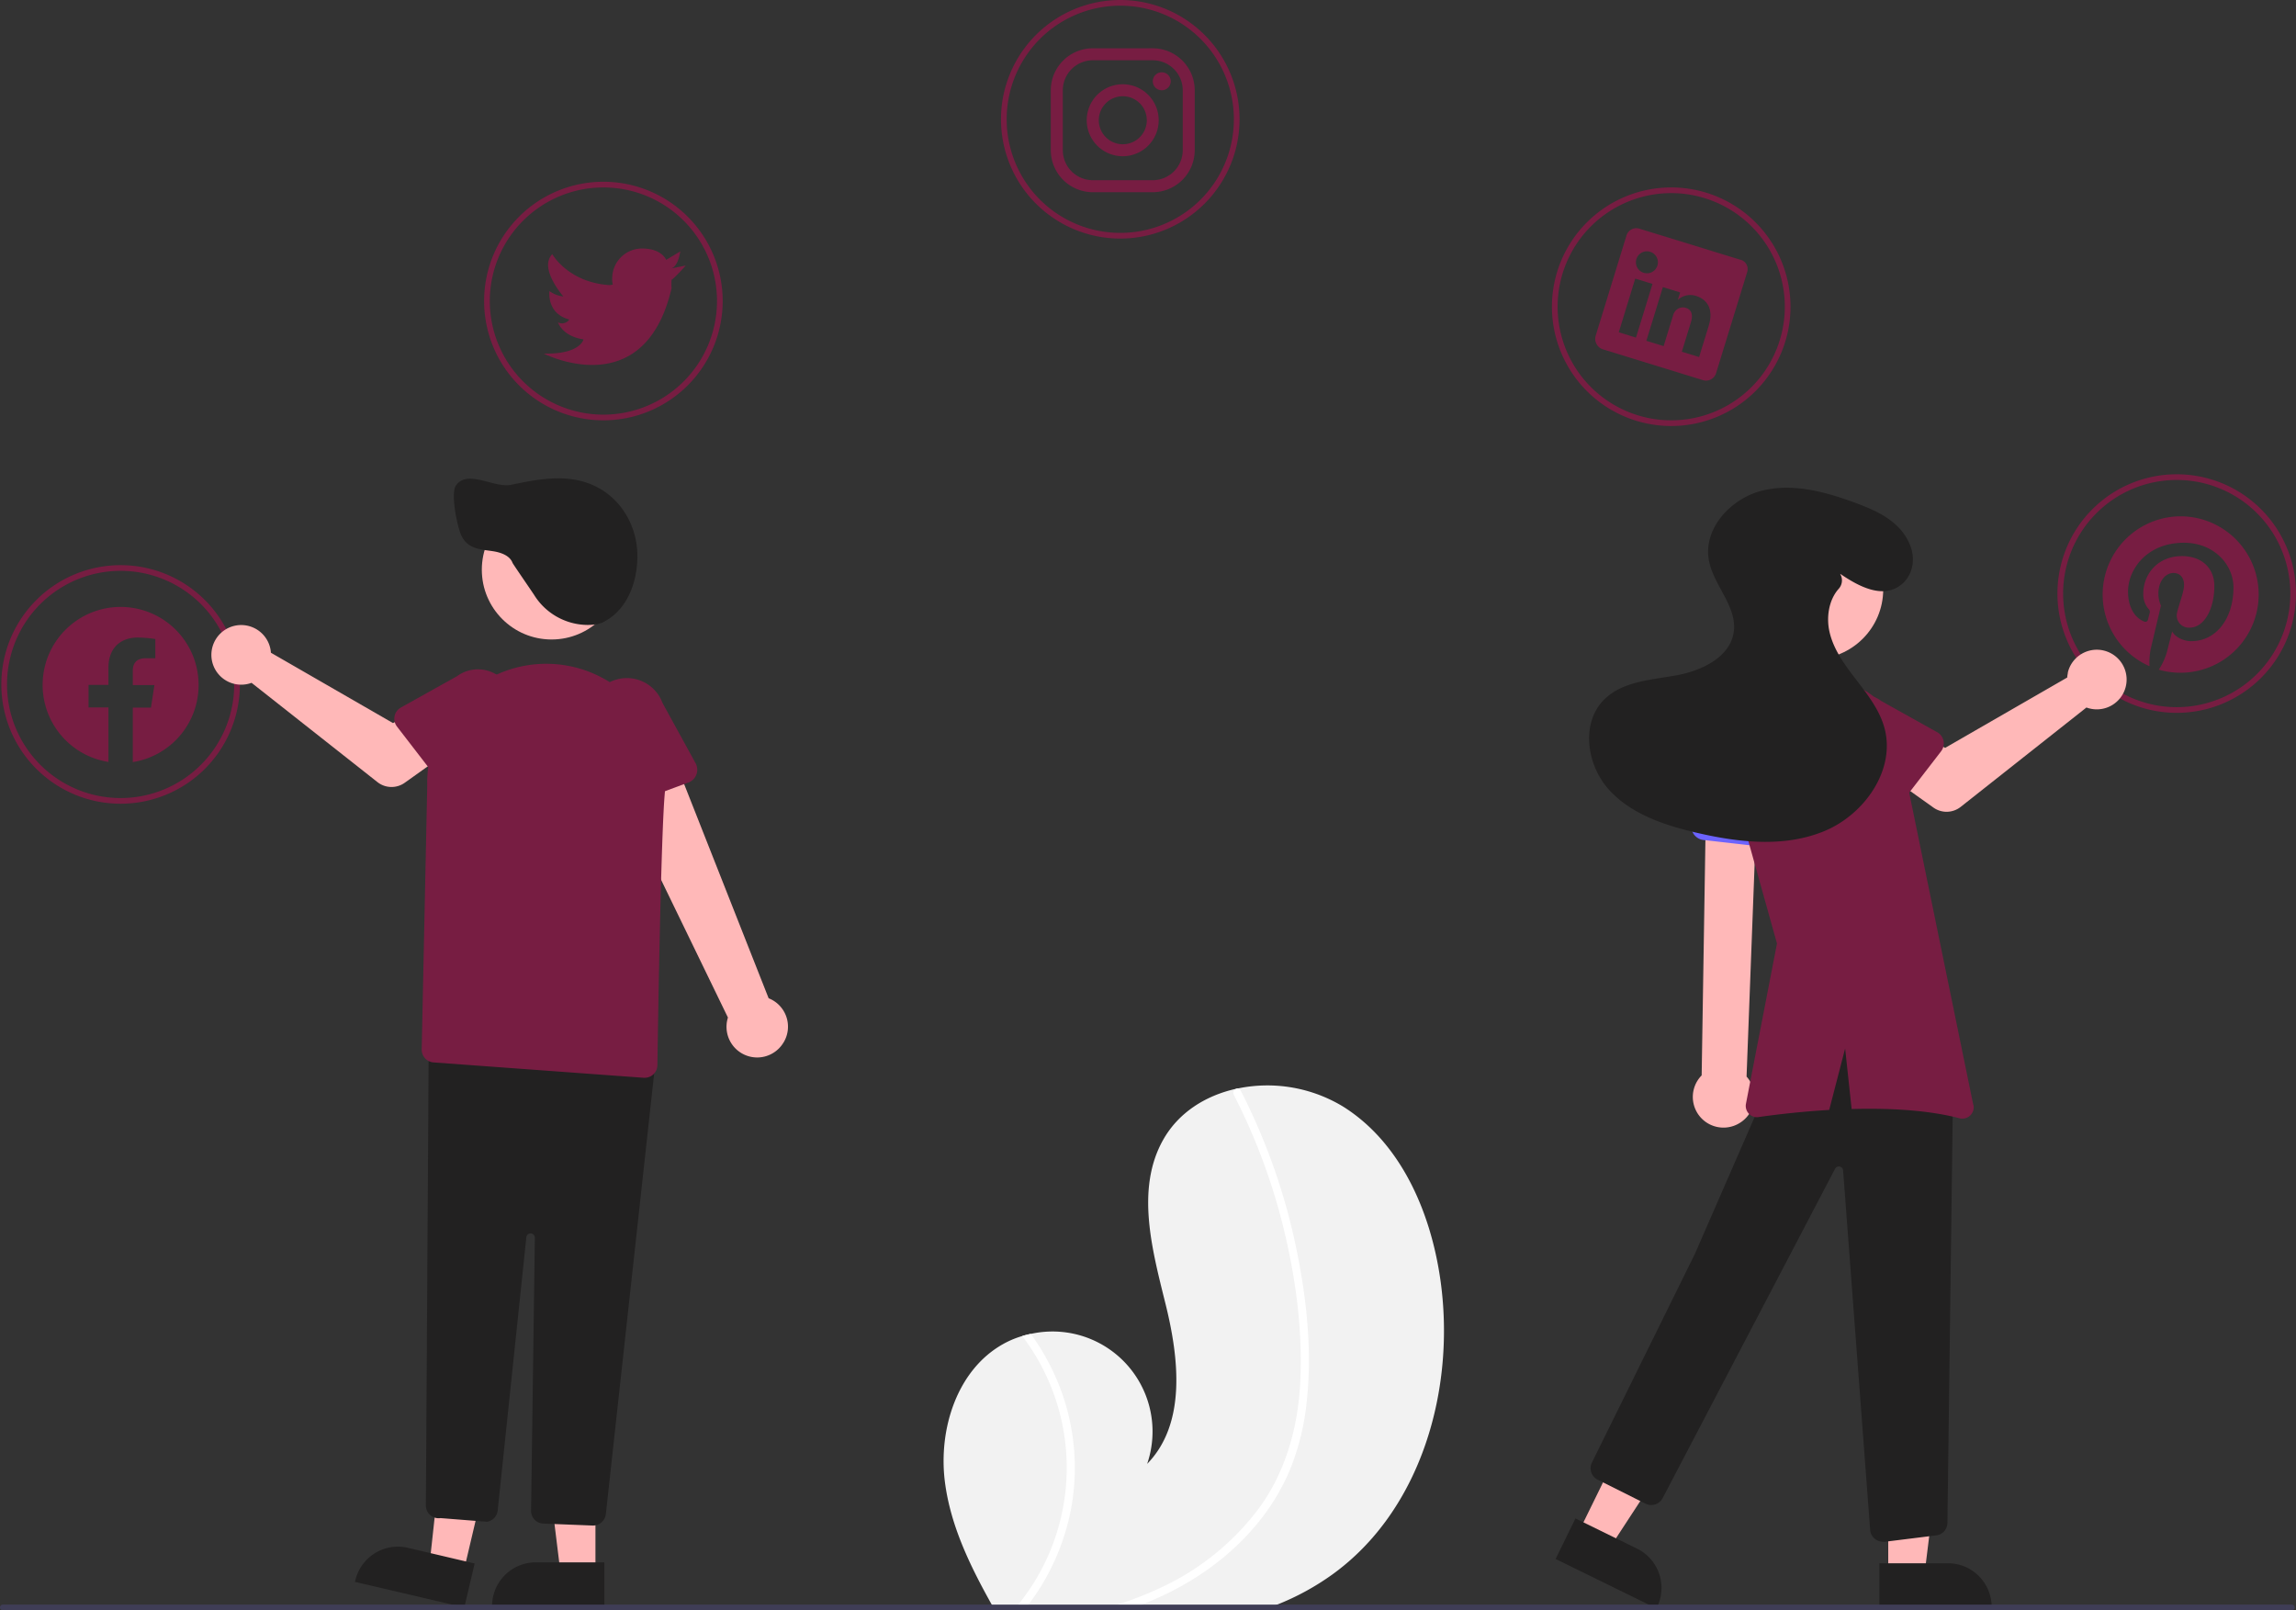 <svg id="ae72d77f-f397-4021-826a-c0dbbd2dad22" xmlns="http://www.w3.org/2000/svg" viewBox="0 0 808.47 567"><rect x="0" y="0" width="808.47" height="567" fill="#333333" stroke="none"/><defs><style>.cls-1{fill:#f2f2f2;}.cls-2{fill:#fff;}.cls-3,.cls-7{fill:#771d42;}.cls-4{fill:#ffb8b8;}.cls-5{fill:#222121;}.cls-6{fill:#6c63ff;}.cls-7{fill-rule:evenodd;}.cls-8{fill:#3f3d56;}</style></defs><title>destaque1</title><path class="cls-1" d="M469.11,554.42A90.31,90.31,0,0,1,449.72,565c-1.8.72-3.61,1.39-5.45,2H350.34c-.38-.66-.75-1.33-1.13-2-7.62-13.64-14.53-27.81-16.49-43.22-2.35-18.5,4.24-39.45,20.53-48.54a32.14,32.14,0,0,1,6.74-2.82c1-.3,2-.54,3-.75a35.22,35.22,0,0,1,40.95,45.78c13.81-14.16,11.23-37.12,6.47-56.31s-10.55-40.55-.84-57.79c5.39-9.59,14.88-15.54,25.52-17.94l1-.2A51.4,51.4,0,0,1,473,389.68c20.36,12.82,30.81,37.15,34.2,61C512.63,489,500.53,531.77,469.11,554.42Z"/><path class="cls-2" d="M370.32,481.89a79.14,79.14,0,0,1,6.84,49.29,81.24,81.24,0,0,1-15,33.82c-.51.68-1,1.35-1.56,2h-3.71c.57-.65,1.13-1.32,1.66-2a76.55,76.55,0,0,0,1.4-94.58c1-.3,2-.54,3-.75A80.29,80.29,0,0,1,370.32,481.89Z"/><path class="cls-2" d="M460.18,493a87.12,87.12,0,0,1-6,24.62,76.16,76.16,0,0,1-11.78,19.24c-9.93,11.95-23.07,20.94-37.34,26.92q-1.56.66-3.15,1.26c-1.84.72-3.7,1.38-5.57,2H386.18c2.39-.6,4.77-1.27,7.12-2a119.07,119.07,0,0,0,16.31-6.43,90.53,90.53,0,0,0,33.88-27.79c9.49-13.1,13.68-28.85,14.4-44.86.76-17.13-1.47-34.57-5.38-51.24a214.8,214.8,0,0,0-18.07-49.23,1.55,1.55,0,0,1,.61-2,1.36,1.36,0,0,1,1-.2,1.14,1.14,0,0,1,.76.64c1,1.93,2,3.86,2.89,5.81a217.73,217.73,0,0,1,17,51.08C460.14,457.78,462,475.61,460.18,493Z"/><path class="cls-3" d="M42.47,283a42,42,0,1,1,42-42A42,42,0,0,1,42.47,283Zm0-82a40,40,0,1,0,40,40A40,40,0,0,0,42.47,201Z"/><path class="cls-3" d="M212.47,148a42,42,0,1,1,42-42A42,42,0,0,1,212.47,148Zm0-82a40,40,0,1,0,40,40A40,40,0,0,0,212.47,66Z"/><path class="cls-3" d="M394.47,84a42,42,0,1,1,42-42A42,42,0,0,1,394.47,84Zm0-82a40,40,0,1,0,40,40A40,40,0,0,0,394.47,2Z"/><path class="cls-3" d="M588.47,150a42,42,0,1,1,42-42A42,42,0,0,1,588.47,150Zm0-82a40,40,0,1,0,40,40A40,40,0,0,0,588.47,68Z"/><path class="cls-3" d="M766.47,251a42,42,0,1,1,42-42A42,42,0,0,1,766.47,251Zm0-82a40,40,0,1,0,40,40A40,40,0,0,0,766.47,169Z"/><path class="cls-3" d="M236.47,94.5l5-1s-4.2,4.7-5,5h0a21.45,21.45,0,0,0,0,3c-9.6,41.2-45,23-45,23,12.9.3,14-5,14-5-7.5-1.1-9-6-9-6a3.1,3.1,0,0,0,4-1c-8.1-2.1-7-10-7-10a10.48,10.48,0,0,0,4.9,1.9c-.9-1.1-8.5-10.2-3.9-14.9,0,0,5.6,10,20.3,10.9l1-.2a7.75,7.75,0,0,1-.2-2.2,10.5,10.5,0,0,1,10.5-10.5h0c7,0,8.5,4,8.5,4l5-3C239.47,88.5,239,93.5,236.47,94.5Z"/><polygon class="cls-4" points="555.8 539.63 566.81 545.03 592.86 505.14 576.61 497.17 555.8 539.63"/><path class="cls-5" d="M554.75,534.66l21.68,10.63h0a15.39,15.39,0,0,1,7.05,20.59h0l-.22.45-35.5-17.4Z"/><polygon class="cls-4" points="664.89 558.44 677.15 558.44 682.99 511.15 664.89 511.15 664.89 558.44"/><path class="cls-5" d="M661.77,550.44h24.14a15.39,15.39,0,0,1,15.39,15.39h0v.5H661.77Z"/><circle class="cls-4" cx="638.56" cy="207.53" r="24.56"/><path class="cls-5" d="M663,542.85a4.5,4.5,0,0,1-4.49-4.31L649,412.18a1.49,1.49,0,0,0-1.55-1.45,1.52,1.52,0,0,0-1.28.8l-60.73,116a4.51,4.51,0,0,1-6,1.93L562.54,521a4.51,4.51,0,0,1-2-6l36.24-73.43,24-55c9.27-18.24,19.11-27.65,30.08-28.75,11.26-1.12,23.28,6.62,36.76,23.67l.11.14v.18l-2,154.35a4.48,4.48,0,0,1-4.08,4.48l-18.17,2.26Z"/><path class="cls-4" d="M612.64,395.38a10.75,10.75,0,0,0,3.5-14.79,10.31,10.31,0,0,0-1.14-1.51l3.71-97.86-18,2.24-1.52,95.2a10.8,10.8,0,0,0,13.45,16.72Z"/><path class="cls-6" d="M624,298.52l-24.17-2.75a4.81,4.81,0,0,1-4.24-5.33,4.19,4.19,0,0,1,.13-.69L602,266.31a13.38,13.38,0,0,1,26.57,3.1l.83,24.16a4.82,4.82,0,0,1-4.65,5,4.22,4.22,0,0,1-.71,0Z"/><path class="cls-4" d="M728.15,236.92a11.38,11.38,0,0,0-.24,1.64l-43,24.78-10.44-6-11.13,14.58,17.45,12.43a8,8,0,0,0,9.6-.23l44.29-35a10.5,10.5,0,1,0-6.2-13.49,11.16,11.16,0,0,0-.37,1.25Z"/><path class="cls-3" d="M683.52,264.52l-13.89,18a4.5,4.5,0,0,1-6.31.82,5.23,5.23,0,0,1-.49-.45l-15.72-16.32a12.5,12.5,0,0,1,15.33-19.74l19.71,11a4.51,4.51,0,0,1,1.73,6.13,6.49,6.49,0,0,1-.36.55Z"/><path class="cls-3" d="M694.84,389.06,668.19,259.23a24.34,24.34,0,0,0-27.85-19.11l-8.89,1.48A23.8,23.8,0,0,0,616,251.26h0a33.24,33.24,0,0,0-5,28.31l14.71,52.65-10.92,56.41a4,4,0,0,0,3.16,4.69,3.71,3.71,0,0,0,1.33,0c5.46-.78,14.47-1.89,24.82-2.5l5.61-21.63L652,390.5c12.71-.35,26.51.27,37.9,3.23a4,4,0,0,0,5-4.67Z"/><path class="cls-5" d="M648,202.06c6.31,4.32,14.6,8.77,21,4.16,4.23-3,5.57-8.61,3.85-13.52-3.09-8.83-11.57-12.72-19.68-15.69-10.55-3.88-22-7-32.91-4.19s-20.51,13.32-18.54,24.38c1.58,8.89,10,16.29,8.78,25.25s-11.34,13.75-20.29,15.36-19,2.13-25.39,8.56c-8.2,8.2-6.15,22.85,1.57,31.51s19.36,12.58,30.65,15.25c15,3.53,31.13,5.39,45.33-.48s25.26-21.65,21.15-36.46c-1.74-6.25-5.84-11.54-9.79-16.68s-8-10.53-9.48-16.84c-1.25-5.26-.32-11.37,3.17-15.32a4.42,4.42,0,0,0,.59-5.18Z"/><path class="cls-3" d="M405.91,21.22a10.6,10.6,0,0,1,10.56,10.56V52.9a10.59,10.59,0,0,1-10.56,10.55H384.79A10.57,10.57,0,0,1,374.24,52.9V31.78a10.59,10.59,0,0,1,10.55-10.56h21.12m0-4.22H384.79A14.83,14.83,0,0,0,370,31.78V52.9a14.84,14.84,0,0,0,14.78,14.78h21.12A14.83,14.83,0,0,0,420.69,52.9V31.78A14.82,14.82,0,0,0,405.91,17Z"/><path class="cls-3" d="M409.08,31.78a3.16,3.16,0,1,1,3.16-3.15,3.16,3.16,0,0,1-3.16,3.15Z"/><path class="cls-3" d="M395.35,33.89a8.45,8.45,0,1,1-8.44,8.45,8.45,8.45,0,0,1,8.44-8.45h0m0-4.22A12.67,12.67,0,1,0,408,42.34h0a12.67,12.67,0,0,0-12.67-12.67Z"/><polygon class="cls-4" points="163.17 553.73 151.24 550.92 156.4 503.55 174.01 507.7 163.17 553.73"/><path class="cls-5" d="M163.49,566,125,557l.11-.49A15.4,15.4,0,0,1,143.63,545h0l23.5,5.53Z"/><polygon class="cls-4" points="209.67 554.13 197.41 554.13 191.58 506.84 209.67 506.84 209.67 554.13"/><path class="cls-5" d="M212.8,566H173.27v-.5a15.38,15.38,0,0,1,15.38-15.38H212.8Z"/><path class="cls-4" d="M275.88,367.12a10.74,10.74,0,0,0-3.54-14.78,10.23,10.23,0,0,0-1.69-.84l-35.9-91-20,12.13,41.57,85.66a10.8,10.8,0,0,0,19.53,8.86Z"/><path class="cls-3" d="M242.38,275.53,219.57,284a4.81,4.81,0,0,1-6.19-2.84,5.31,5.31,0,0,1-.2-.68l-5-23.74a13.37,13.37,0,0,1,25.11-9.21l11.63,21.19a4.81,4.81,0,0,1-1.9,6.54,4.22,4.22,0,0,1-.65.3Z"/><path class="cls-5" d="M208.86,537.16h-.18l-17.38-.69A4.48,4.48,0,0,1,187,531.9l1.33-96a1.5,1.5,0,0,0-3-.18l-10.08,96.11a4.52,4.52,0,0,1-3.74,4h-.06l-16.31-1.29a4.5,4.5,0,0,1-5.13-3.77,5.49,5.49,0,0,1-.05-.7l1-162.78,80,5.07L213.33,533.15A4.53,4.53,0,0,1,208.86,537.16Z"/><circle class="cls-4" cx="194.22" cy="200.61" r="24.56"/><path class="cls-3" d="M227,379.5h-.34l-74-5.41a4.51,4.51,0,0,1-4.17-4.58l1.95-92.91a41.91,41.91,0,0,1,83.8-1.92,41.19,41.19,0,0,1-.16,4.71c-1.29,14.32-2.32,76.87-2.6,95.7A4.49,4.49,0,0,1,227,379.5Z"/><path class="cls-4" d="M95.15,228.19a9.14,9.14,0,0,1,.24,1.64l43,24.78,10.44-6,11.13,14.58-17.45,12.43a8,8,0,0,1-9.6-.23L88.58,240.43a10.5,10.5,0,1,1,6.2-13.49,11.16,11.16,0,0,1,.37,1.25Z"/><path class="cls-3" d="M138.94,252.14a4.49,4.49,0,0,1,2.21-3l19.71-11a12.5,12.5,0,0,1,15.33,19.74l-15.72,16.32a4.49,4.49,0,0,1-6.36.12,3.42,3.42,0,0,1-.44-.49l-13.88-18A4.51,4.51,0,0,1,138.94,252.14Z"/><path class="cls-5" d="M206.92,220.05a22.35,22.35,0,0,1-18.85-10.58c-.22-.34-1.4-2.08-2.77-4.09-3.85-5.64-4.75-7-4.82-7.18-1-2.69-4.35-3.73-6.94-4.12-.48-.08-1-.14-1.46-.21-3.65-.49-7.42-1-9.48-5-1.52-2.94-4-14.91-2.1-17.84,2.39-3.67,7-2.48,11.41-1.33,2.83.74,5.77,1.5,8.1,1,10.13-2.11,21.61-4.5,31.75,1.68,8.07,4.91,12.93,14.19,12.67,24.21-.28,10.77-5,19.26-12.56,22.73l-1.58.46-.89.11A20.5,20.5,0,0,1,206.92,220.05Z"/><path class="cls-3" d="M767.94,181.8a27.54,27.54,0,0,0-11.05,52.77,24,24,0,0,1,.48-6.32l3.54-15a10.53,10.53,0,0,1-.89-4.35c0-4.09,2.36-7.14,5.31-7.14,2.51,0,3.72,1.89,3.72,4.14,0,2.52-1.61,6.28-2.44,9.77A4.27,4.27,0,0,0,771,221c5.21,0,8.72-6.7,8.72-14.64,0-6-4.07-10.55-11.45-10.55-8.35,0-13.57,6.23-13.57,13.19a8,8,0,0,0,1.82,5.4,1.35,1.35,0,0,1,.4,1.53c-.14.51-.43,1.73-.57,2.22a.94.94,0,0,1-1.08.78,1.14,1.14,0,0,1-.3-.09c-3.84-1.58-5.64-5.78-5.64-10.53,0-7.82,6.6-17.2,19.69-17.2,10.51,0,17.43,7.61,17.43,15.77,0,10.81-6,18.88-14.86,18.88-3,0-5.77-1.61-6.73-3.43,0,0-1.6,6.34-1.94,7.57a22.9,22.9,0,0,1-2.77,5.9,27.54,27.54,0,1,0,7.82-54Z"/><path class="cls-3" d="M612.85,91.47l-35.43-10.9a3.62,3.62,0,0,0-4.64,2.17v0l-10.92,35.5a3.9,3.9,0,0,0,2.5,4.75l35.42,10.9a3.7,3.7,0,0,0,4.52-2.59l10.92-35.5a3.41,3.41,0,0,0-2.18-4.3Zm-36.78,27.41L570,117,575.8,98.1l6.08,1.87Zm3.87-22.65h-.05a3.87,3.87,0,1,1,.05,0Zm18.35,29.49-6.08-1.87,3.18-10.34c.76-2.48.4-4.44-1.8-5.12a3.47,3.47,0,0,0-3.81,1.29,4.17,4.17,0,0,0-.67,1.43l-3.31,10.76L579.72,120l5.81-18.9,6.08,1.87-.81,2.63a6.45,6.45,0,0,1,6.43-1.39c4,1.23,6.21,4.79,4.46,10.46Z"/><path class="cls-7" d="M69.93,241.16a27.46,27.46,0,1,0-31.75,27.13V249.1h-7v-7.94h7v-6c0-6.88,4.1-10.68,10.37-10.68a42.32,42.32,0,0,1,6.15.54v6.76H51.23c-3.41,0-4.47,2.11-4.47,4.29v5.15h7.61l-1.21,7.94h-6.4v19.18a27.47,27.47,0,0,0,23.17-27.13Z"/><path class="cls-8" d="M808,566a1,1,0,0,1-1,1H1a1,1,0,0,1,0-2H807A1,1,0,0,1,808,566Z"/></svg>